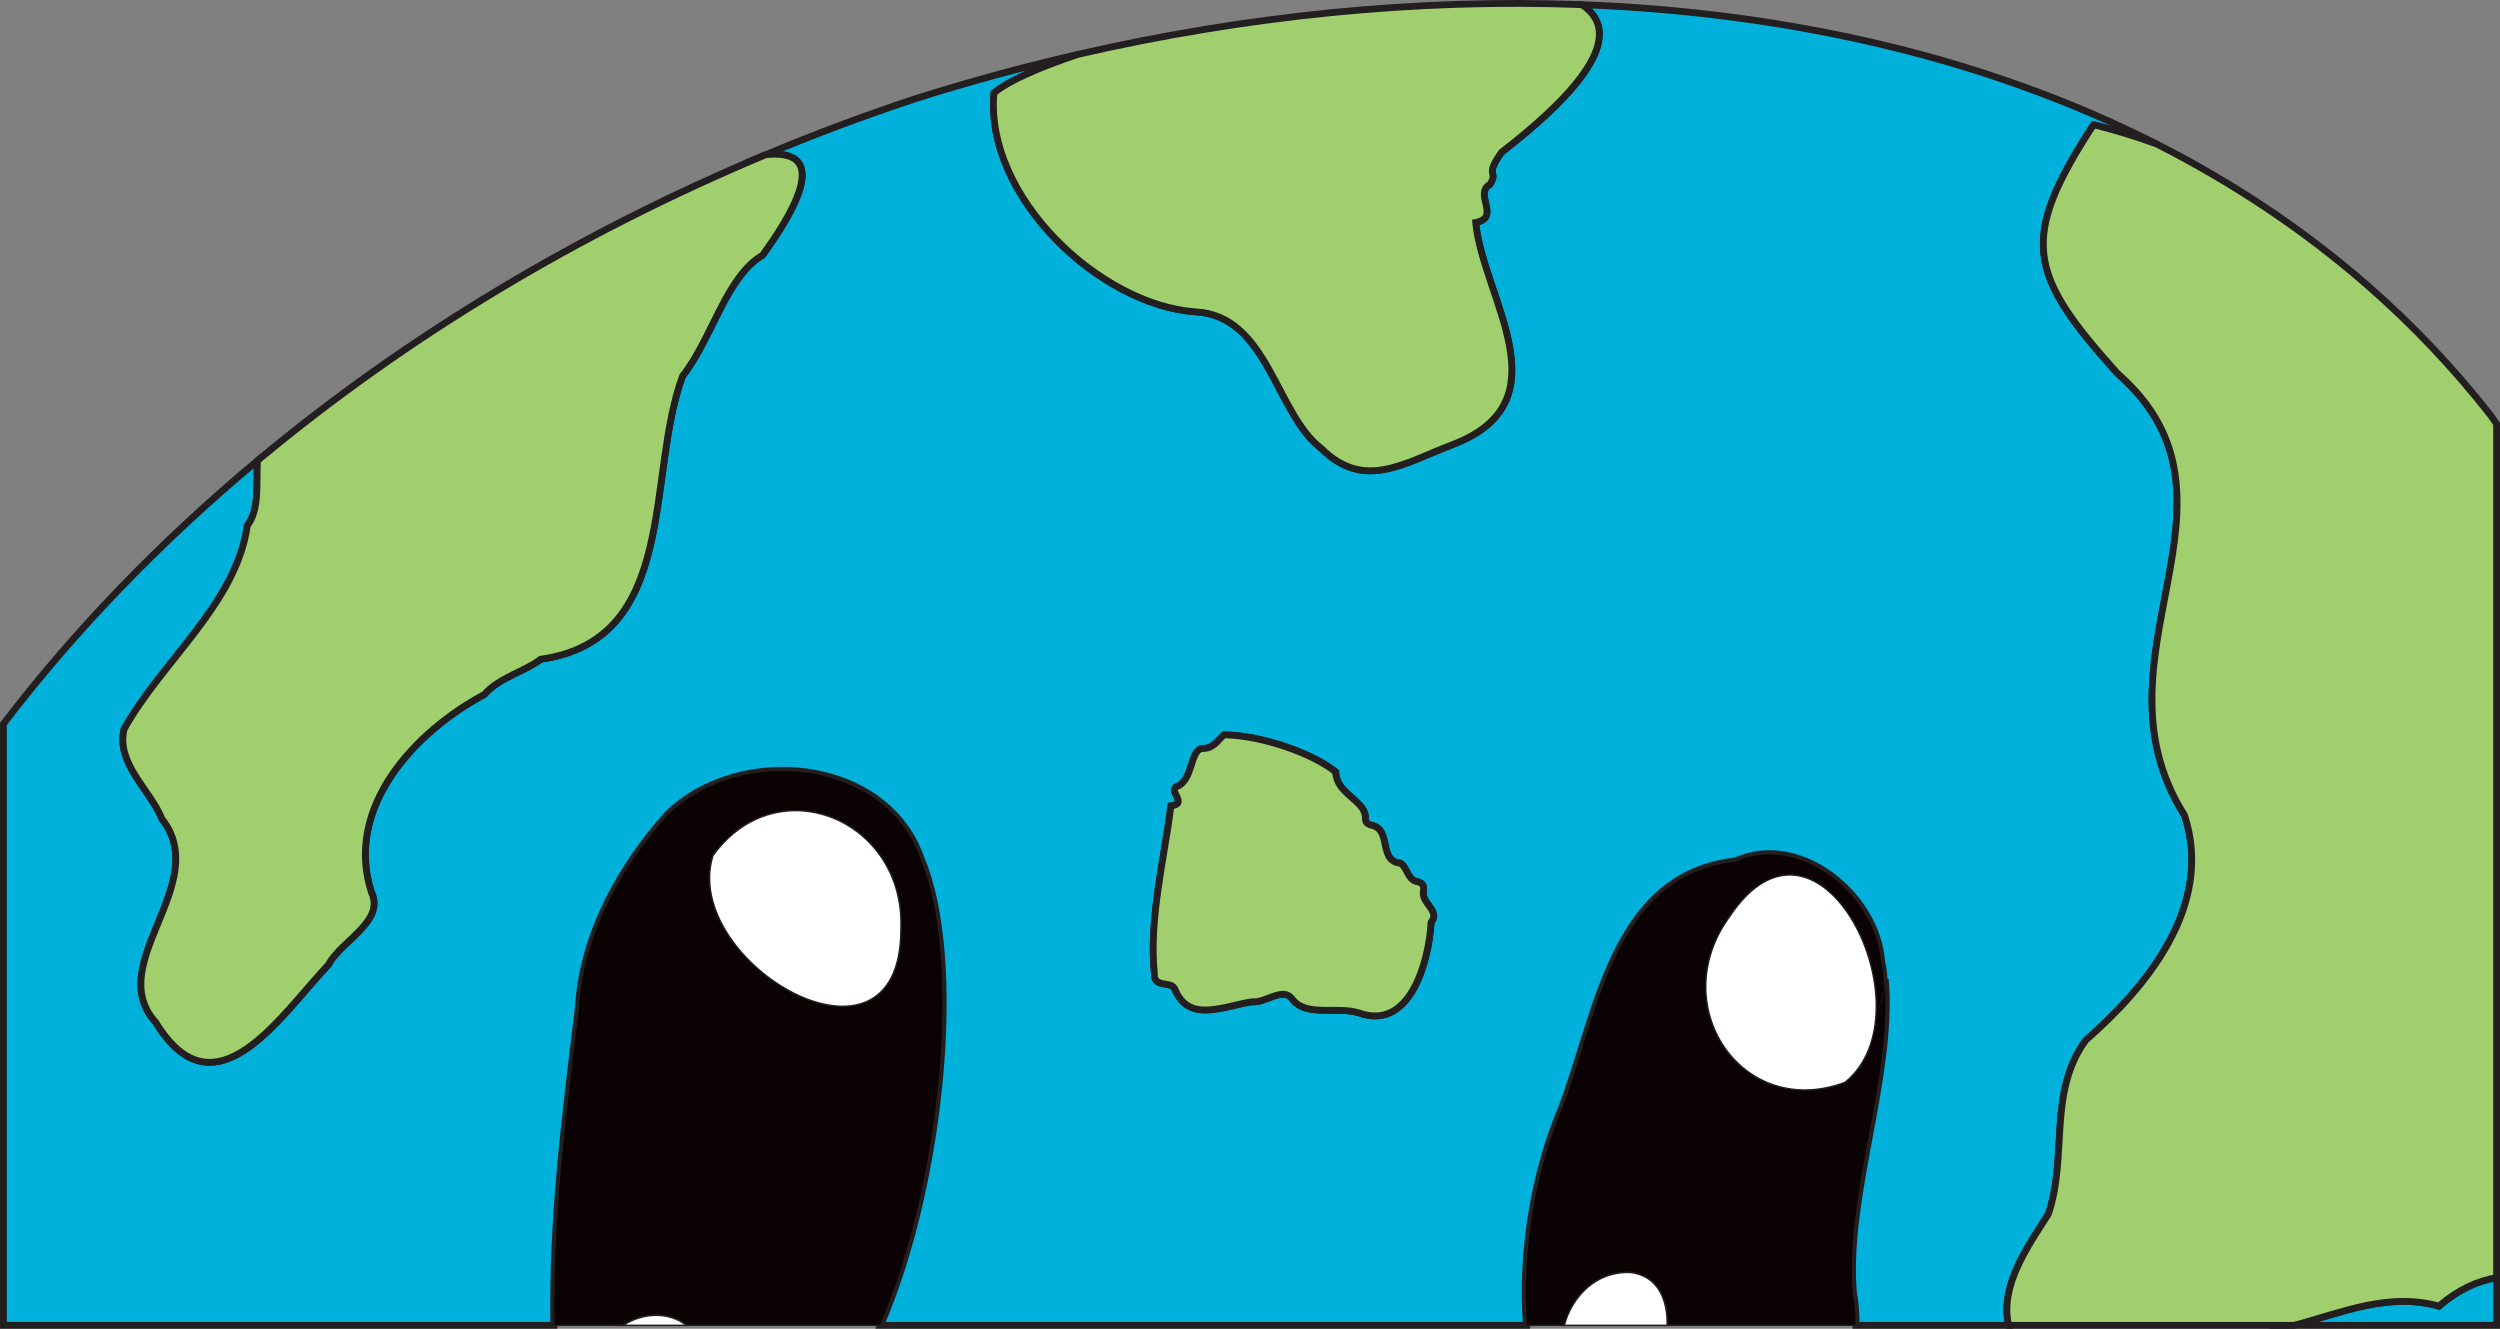 <?xml version="1.0" encoding="utf-8"?>
<!-- Generator: Adobe Illustrator 27.9.4, SVG Export Plug-In . SVG Version: 9.03 Build 54784)  -->
<svg version="1.1" id="Layer_1" xmlns="http://www.w3.org/2000/svg" xmlns:xlink="http://www.w3.org/1999/xlink" x="0px" y="0px"
	 viewBox="0 0 1688.38 897.37" style="enable-background:new 0 0 1688.38 897.37;" xml:space="preserve">
<rect x="0" y="0" width="1688.38" height="897.37" fill="#808080" stroke="none"/>
<style type="text/css">
	.st0{fill:#00B1DC;stroke:#231F20;stroke-width:4.602;stroke-miterlimit:10;}
	.st1{fill:#A1CF6D;stroke:#231F20;stroke-width:4.602;stroke-miterlimit:10;}
	.st2{fill:#A1CF6D;stroke:#231F20;stroke-width:4.601;stroke-miterlimit:10;}
	.st3{fill:#0A0203;stroke:#231F20;stroke-miterlimit:10;}
	.st4{fill:#FFFFFF;stroke:#231F20;stroke-miterlimit:10;}
</style>
<g id="earth">
	<g id="earth_x5F__x5F_bluegreen">
		<path class="st0" d="M1383.35,820.01c13.22-38.58-0.43-82.09,25.22-117.43c40-34.88,87.12-90.38,66.72-152.07
			c-67.84-107.07,52.71-212.7-45.19-298.28c-60.73-67.52-66.5-90.64-16.23-168c14.62,3.57,28.87,7.96,42.78,13.11
			c-115.03-58.43-248.45-88.9-388.46-94.2c23.95,15.64,14.71,46.46-54.11,99.68c-12.08,17.1-1.8,12.12-7.8,21.65
			c-11.35,6.47,7.58,22.35-9.69,25.81c5.04,51.24,60.67,120.28-14.88,149.72c-33.99,12.83-60.24,31.62-89.51,2.72
			c-30.59-23.34-36.03-89.87-85.01-92.14c-64.55-4.66-142.22-77.8-135.92-147.8c9.45-7.97,29.92-17.08,56.9-26.1
			c-36.92,8.49-73.66,18.5-110.01,30c-34.1,11.3-67.81,23.91-100.98,37.78c29.84-3.03,36.21,14.65-2.08,67.77
			c-24.73,14.48-34.4,56.75-54.14,81.74c-24.99,67.39-1.94,178.01-95.87,191.26c-10.02,7.99-28.22,12.36-37.9,23.7
			c-47.07,25.19-94.76,76.24-76.47,133.38c9.74,19.9-20.42,32.97-28.97,49.23c-33,35.11-76.73,104.14-116.61,38.87
			c-35.8-39.62,38.76-93.5,4.19-137.43c-7.86-19.63-30.97-37.18-25.55-60.5c25.68-46.27,75.74-84.49,83.25-137.51
			c8.57-11.25,5.84-28.57,6.87-43.88C109.56,364.77,51.66,424.33,2.3,488.91v406.17h371.73c-1.38-72.4,8.11-144.63,16.63-215.28
			c2.92-48.3,28.13-94.29,60.26-130.03c48.71-47.47,147.77-38.03,171.26,30.36c28.91,68.62,13.31,220.73-27.5,314.95h436.21
			c-3.99-48.94,5.78-104.38,23.16-145.42c24.82-63.99,34.6-158.99,117.99-168.25c43.92-19.79,95.46,23.51,98.72,67.71
			c0.95,4.13,1.69,9.2,1.73,14.3c0.3,0,0.6,0,0.9,0.01c4.95,64.88-27.28,145.34-21.62,209.93c1.33,7.26,1.87,14.54,1.67,21.72
			h103.15C1350.25,868.82,1369.5,841.6,1383.35,820.01z M966.53,622.87c-1.57,26.14-14.01,73.61-48.74,61.2
			c-15.06-4.75-35.94,3.05-45.12-9.46c-6.24-8.5-18.14,3.01-26.97,1.89c-19.56,3-42.57,14.52-52.07-8.06
			c-2.01-6.58-14.8-0.69-14-11.04c-3.77-36.17,6.59-77.22,11.2-113.1c11.19-1.56-0.58-8.58,3.2-12.8
			c12.51-3.96,9.25-26.31,18.67-26.02c6.79-0.1,9.77-5.47,13.93-9.24c26.81,0.54,60.52,12.99,75.43,25.08
			c0.42,14.72,19.11,18.89,20.04,30.1c-0.17,2.84,0.29,4.89,3.92,5.83c14.31,2.89,4.49,24.32,19.81,25.72
			c4.78,3.07,4.7,11.74,12.02,12.62c3.13,0.97,3.64,2.58,3.63,5.2C958.85,610.06,973.15,614.71,966.53,622.87z"/>
		<path class="st0" d="M1549.3,895.07h136.78v-32.25c-12.81,2.17-25.89,8.04-38.94,19.27
			C1612.75,872.58,1581.68,886.52,1549.3,895.07z"/>
		<path id="grass_x5F__x5F_bottom" class="st1" d="M961.47,600.8c0.02-2.62-0.49-4.24-3.63-5.2c-7.32-0.89-7.24-9.56-12.02-12.62
			c-15.32-1.4-5.5-22.83-19.81-25.72c-3.63-0.94-4.08-2.99-3.92-5.83c-0.92-11.21-19.61-15.39-20.04-30.1
			c-14.91-12.09-48.63-24.54-75.43-25.08c-4.16,3.77-7.13,9.14-13.93,9.24c-9.42-0.29-6.16,22.06-18.67,26.02
			c-3.78,4.22,7.98,11.24-3.2,12.8c-4.61,35.88-14.96,76.93-11.2,113.1c-0.8,10.35,12,4.46,14,11.04
			c9.51,22.58,32.51,11.06,52.07,8.06c8.83,1.11,20.73-10.39,26.97-1.89c9.18,12.5,30.06,4.71,45.12,9.46
			c34.73,12.41,47.17-35.06,48.74-61.2C973.15,614.71,958.85,610.06,961.47,600.8z"/>
		<path id="grass_x5F__x5F_right" class="st2" d="M1681.96,280.38c-25.09-32.08-52.86-61.22-82.94-87.5
			c-43.07-37.62-90.88-69.38-142.37-95.54c-13.9-5.15-28.16-9.55-42.78-13.11c-50.27,77.36-44.5,100.48,16.23,168
			c97.9,85.58-22.65,191.21,45.19,298.28c20.4,61.7-26.73,117.2-66.72,152.07c-25.65,35.34-12,78.85-25.22,117.43
			c-13.85,21.59-33.1,48.81-26.74,75.06h192.69c32.39-8.56,63.46-22.49,97.84-12.97c13.05-11.23,26.13-17.1,38.94-19.27V337.21
			v-50.94C1684.72,284.3,1683.34,282.34,1681.96,280.38z"/>
		<path id="grass_x5F__x5F_top" class="st1" d="M728.17,36.68c-26.98,9.02-47.45,18.13-56.9,26.1c-6.3,70,71.37,143.15,135.92,147.8
			c48.98,2.28,54.42,68.8,85.01,92.14c29.26,28.9,55.52,10.11,89.51-2.72c75.55-29.44,19.92-98.48,14.88-149.72
			c17.27-3.45-1.66-19.34,9.69-25.81c6-9.54-4.28-4.56,7.8-21.65c68.82-53.22,78.06-84.04,54.11-99.68
			C957.03-1.07,841.73,10.58,728.17,36.68z"/>
		<path id="grass_x5F__x5F_eft" class="st1" d="M83.79,492.48c-5.42,23.32,17.68,40.87,25.55,60.5
			c34.58,43.93-39.99,97.81-4.19,137.43c39.89,65.26,83.61-3.76,116.61-38.87c8.55-16.26,38.71-29.33,28.97-49.23
			c-18.28-57.13,29.4-108.19,76.47-133.38c9.68-11.33,27.88-15.71,37.9-23.7c93.93-13.25,70.88-123.87,95.87-191.26
			c19.74-24.98,29.41-67.26,54.14-81.74c38.29-53.12,31.91-70.81,2.08-67.77C392.33,156.65,275.15,226.61,173.9,311.08
			c-1.03,15.31,1.7,32.63-6.87,43.88C159.52,407.99,109.46,446.21,83.79,492.48z"/>
	</g>
	<g id="eye_x5F__x5F_right">
		<path class="st3" d="M1273.41,663.43c-0.31-0.01-0.61-0.01-0.9-0.01c0,0.5,0,1-0.01,1.5c0.01-0.5,0.01-1,0.01-1.5
			c-0.04-5.11-0.78-10.18-1.73-14.3c-3.26-44.2-54.8-87.5-98.72-67.71c-83.39,9.26-93.17,104.26-117.99,168.25
			c-17.38,41.04-27.15,96.48-23.16,145.42h25.53c5.27-19.59,21.68-36.88,44.97-35.67c18.01,2.22,25.01,18.06,24.48,35.67h127.58
			c0.19-7.19-0.34-14.46-1.67-21.72C1246.13,808.77,1278.36,728.31,1273.41,663.43z M1266.07,683.78
			C1266.07,683.78,1266.07,683.78,1266.07,683.78C1266.07,683.78,1266.07,683.78,1266.07,683.78L1266.07,683.78z M1272.44,666.4
			c0.02-0.32,0.03-0.65,0.04-0.98C1272.47,665.75,1272.46,666.07,1272.44,666.4z M1266.72,683.09c0.08-0.09,0.17-0.18,0.26-0.28
			C1266.89,682.91,1266.8,682.99,1266.72,683.09z M1267.52,682.14c0.09-0.12,0.19-0.24,0.28-0.36
			C1267.71,681.9,1267.61,682.02,1267.52,682.14z M1268.28,681.09c0.09-0.14,0.19-0.27,0.28-0.41
			C1268.46,680.82,1268.37,680.95,1268.28,681.09z M1268.97,679.98c0.09-0.15,0.18-0.31,0.26-0.46
			C1269.14,679.67,1269.05,679.82,1268.97,679.98z M1269.59,678.8c0.08-0.17,0.16-0.33,0.24-0.51
			C1269.75,678.47,1269.67,678.63,1269.59,678.8z M1270.15,677.57c0.08-0.18,0.15-0.36,0.22-0.54
			C1270.3,677.21,1270.22,677.39,1270.15,677.57z M1270.64,676.29c0.07-0.19,0.13-0.39,0.2-0.58
			C1270.77,675.91,1270.71,676.1,1270.64,676.29z M1271.07,674.97c0.06-0.2,0.12-0.41,0.17-0.62
			C1271.18,674.56,1271.13,674.77,1271.07,674.97z M1271.43,673.61c0.05-0.22,0.1-0.44,0.15-0.66
			C1271.54,673.17,1271.49,673.39,1271.43,673.61z M1271.74,672.22c0.05-0.23,0.09-0.46,0.13-0.7
			C1271.83,671.75,1271.79,671.99,1271.74,672.22z M1271.99,670.79c0.04-0.24,0.07-0.49,0.1-0.74
			C1272.06,670.3,1272.03,670.55,1271.99,670.79z M1272.19,669.35c0.03-0.26,0.06-0.52,0.08-0.79
			C1272.25,668.82,1272.22,669.08,1272.19,669.35z M1272.34,667.88c0.02-0.28,0.04-0.57,0.06-0.85
			C1272.38,667.31,1272.36,667.6,1272.34,667.88z M1270.88,663.51c-0.13,0.01-0.25,0.03-0.38,0.05
			C1270.62,663.54,1270.75,663.52,1270.88,663.51z M1266.07,664.88C1266.07,664.88,1266.07,664.88,1266.07,664.88L1266.07,664.88
			C1266.07,664.88,1266.07,664.88,1266.07,664.88z M1269.2,663.78c-0.07,0.02-0.15,0.03-0.22,0.05
			C1269.06,663.81,1269.13,663.8,1269.2,663.78z M1256.54,720.47c0.04-0.06,0.08-0.12,0.13-0.19c-0.04,0.11-0.08,0.21-0.13,0.31
			V720.47z"/>
		<path id="white_x5F__x5F_top_00000153694783290153576410000010714866354840343452_" class="st4" d="M1246.06,730.98
			c58.67-47.62-17.27-203.41-78.13-111.75C1124.36,679.09,1176.51,757.03,1246.06,730.98z"/>
		<path id="white_x5F__x5F_bottom_00000155829798187817961220000010831878669039127426_" class="st4" d="M1101.4,859.4
			c-23.29-1.21-39.7,16.07-44.97,35.67h69.45C1126.41,877.46,1119.4,861.63,1101.4,859.4z"/>
	</g>
	<g id="eye_x5F__x5F_left">
		<path id="black" class="st3" d="M622.19,580.12c-23.49-68.39-122.55-77.83-171.26-30.36c-32.13,35.74-57.35,81.73-60.26,130.03
			c-8.52,70.65-18.01,142.88-16.63,215.28h46.76c13.27-8.57,30.77-9.47,42.8,0h131.1C635.49,800.85,651.09,648.74,622.19,580.12z"/>
		<path id="white_x5F__x5F_top" class="st4" d="M481.51,577.78c-22.49,72.14,126.99,159.84,126.93,49.81
			C611.59,553.61,525.01,517.58,481.51,577.78z"/>
		<path id="white_x5F__x5F_bottom" class="st4" d="M420.79,895.07h42.8C451.56,885.6,434.07,886.5,420.79,895.07z"/>
	</g>
</g>
</svg>
